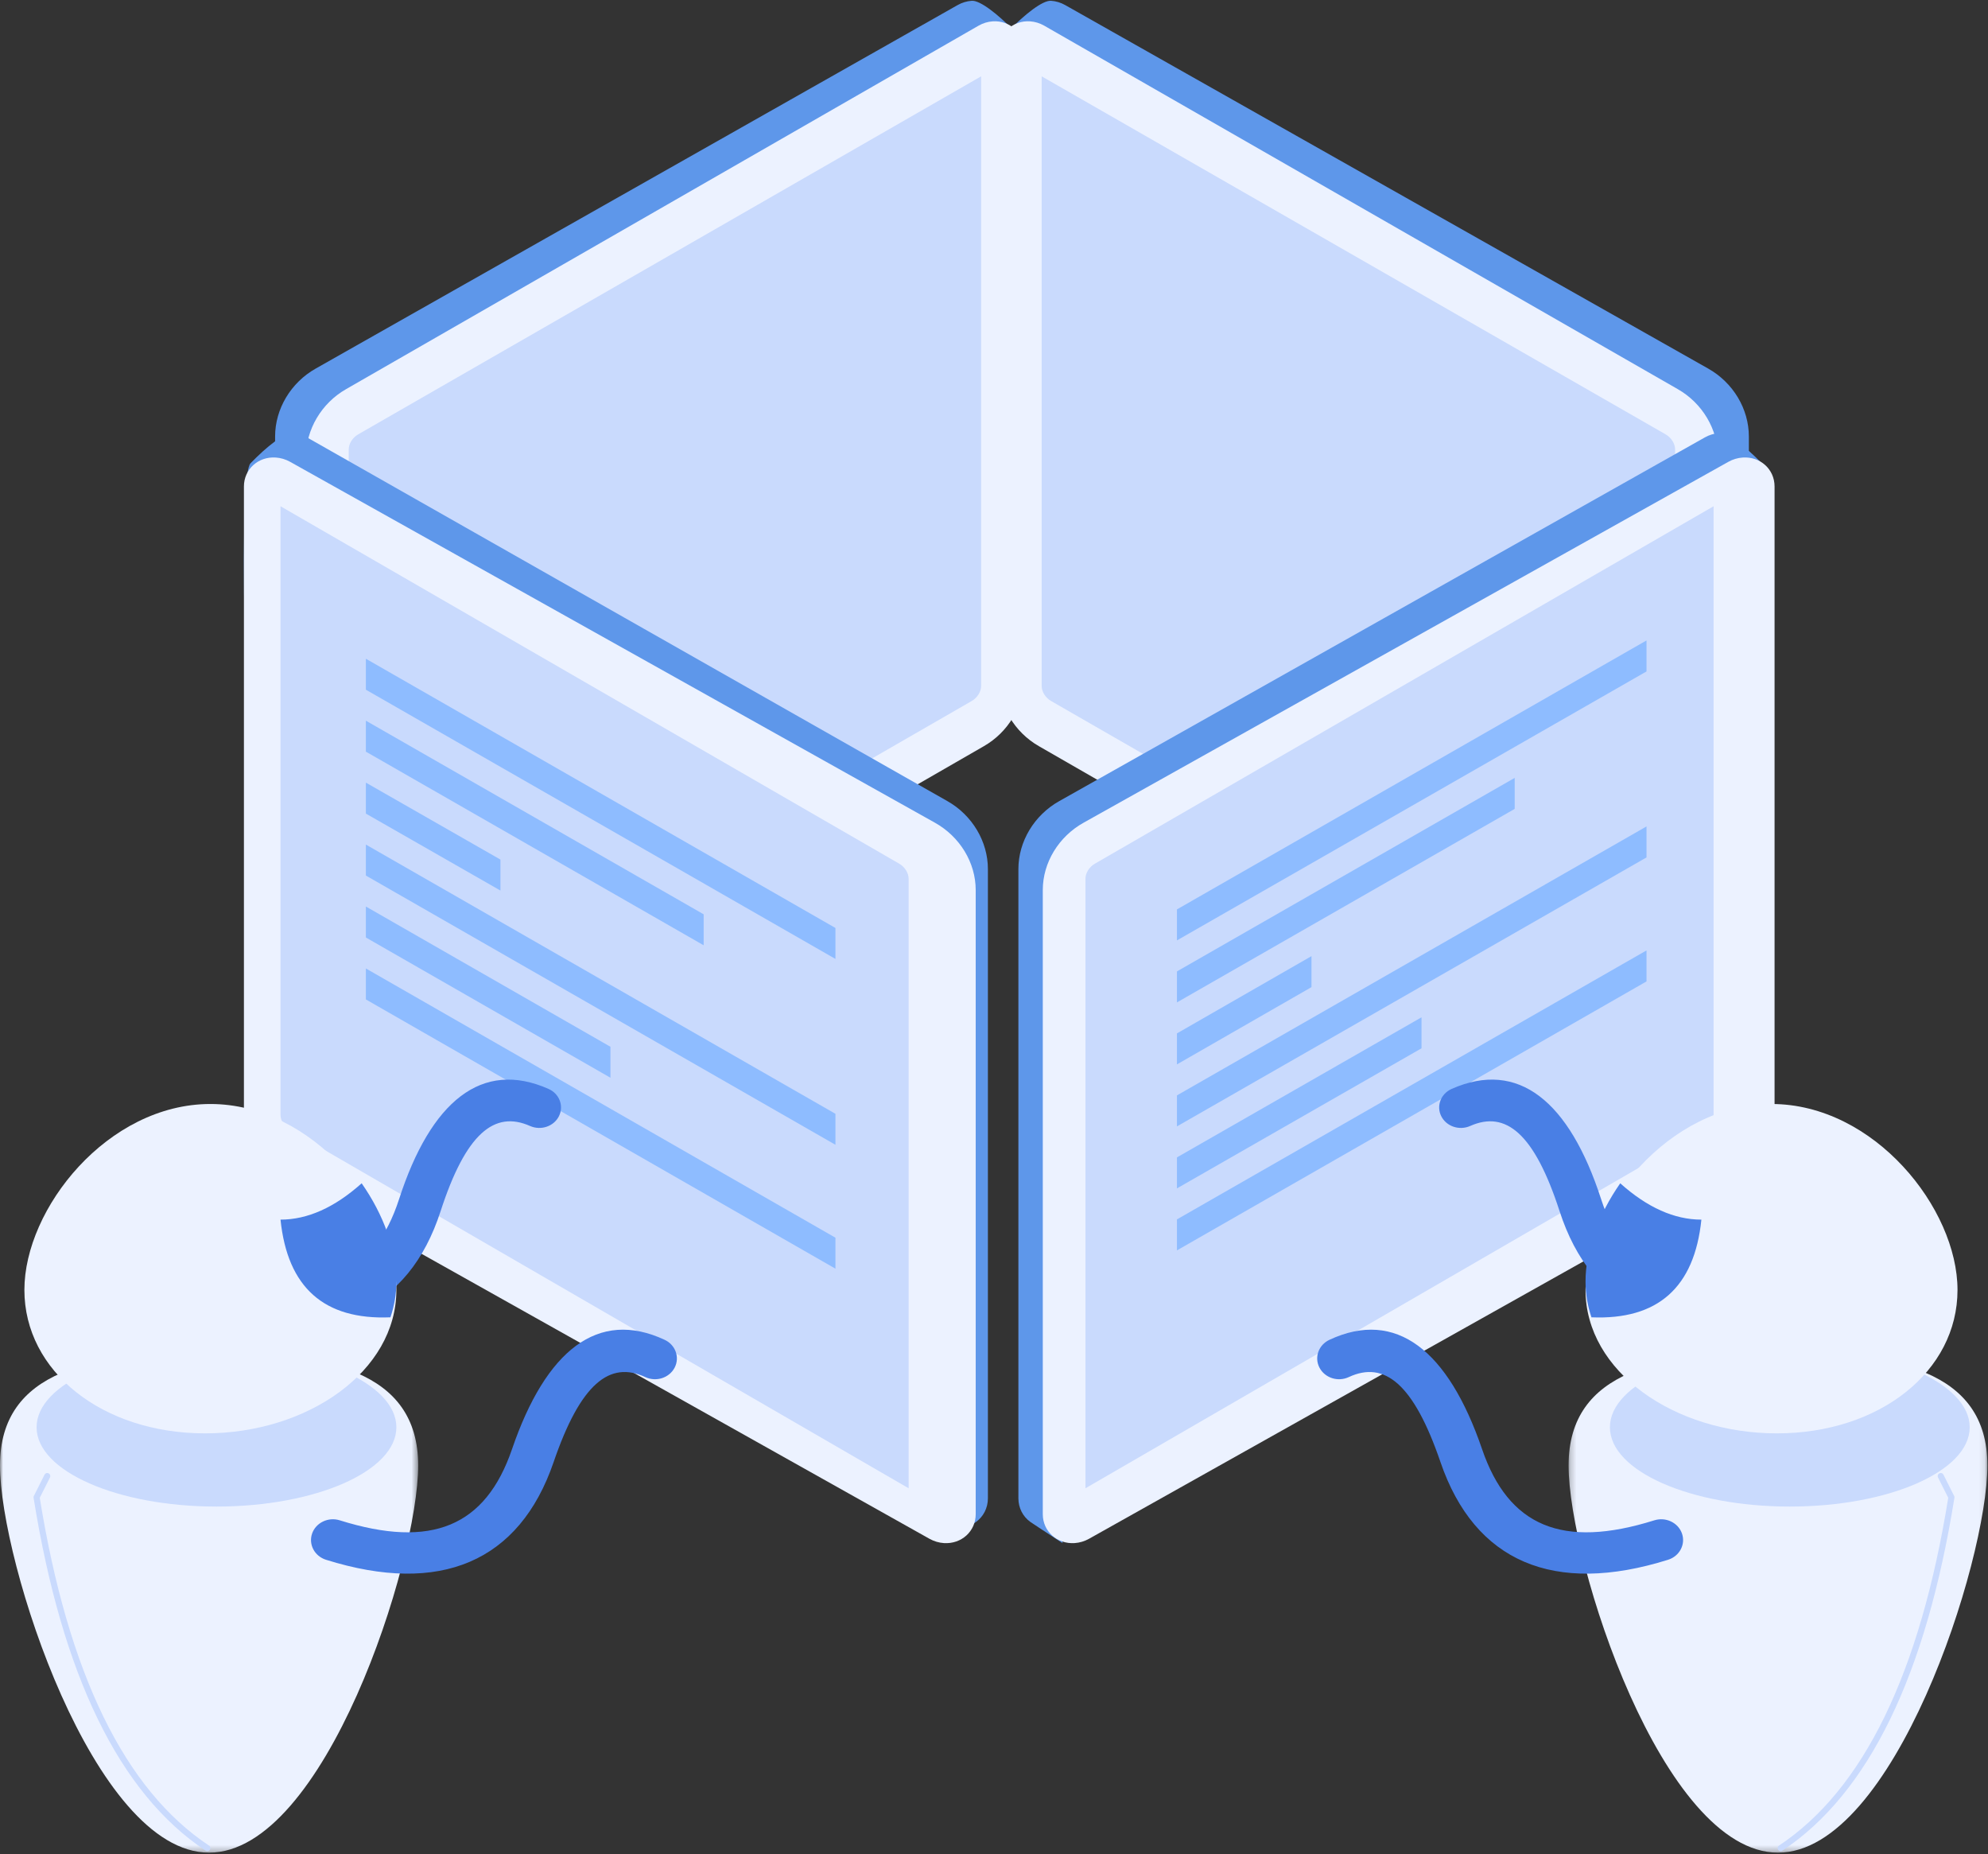 <?xml version="1.0" encoding="UTF-8"?>
<svg width="326px" height="304px" viewBox="0 0 326 304" version="1.1" xmlns="http://www.w3.org/2000/svg" xmlns:xlink="http://www.w3.org/1999/xlink">
    <rect x="0" y="0" width="326" height="304" fill="#333333" stroke="none"/>
    <!-- Generator: Sketch 52.1 (67048) - http://www.bohemiancoding.com/sketch -->
    <title>Group 61</title>
    <desc>Created with Sketch.</desc>
    <defs>
        <polygon id="path-1" points="0 0.743 68.573 0.743 68.573 82.74 0 82.74"></polygon>
        <polygon id="path-3" points="0.223 0.743 68.902 0.743 68.902 82.74 0.223 82.74"></polygon>
    </defs>
    <g id="Page-1" stroke="none" stroke-width="1" fill="none" fill-rule="evenodd">
        <g id="官网-呼吸疾病临床研究大数据平台-" transform="translate(-540, -4189)">
            <g id="Group-61" transform="translate(540, 4189)">
                <g id="Group-7" transform="translate(45, 0)">
                    <path d="M112.037,0.831 L6.778,60.422 C2.692,62.725 0.112,67.038 0.112,71.56 L0.112,174.646 C0.112,176.253 0.86,177.636 2.03,178.497 C2.242,178.654 4.006,179.82 7.319,181.998 C7.034,180.081 7.133,178.988 7.614,178.716 L112.876,118.98 C116.959,116.676 119.535,112.366 119.535,107.845 C122.615,41.292 123.202,7.032 121.294,5.07 C118.642,2.341 115.732,0.038 114.357,0.13 C113.552,0.184 112.757,0.425 112.037,0.831" id="Fill-1" fill="#5E97EA"></path>
                    <path d="M115.484,4.2 L11.766,63.791 C7.721,66.094 5.168,70.407 5.168,74.929 L5.168,178.015 C5.168,180.846 7.461,182.982 10.292,182.788 C11.09,182.734 11.877,182.493 12.592,182.086 L116.314,122.35 C120.355,120.045 122.904,115.736 122.904,111.214 L122.904,8.272 C122.904,5.442 120.611,3.306 117.78,3.5 C116.983,3.554 116.196,3.794 115.484,4.2" id="Fill-3" fill="#ECF2FF"></path>
                    <path d="M115.887,12.515 L115.887,112.48 C115.887,113.376 115.285,114.394 114.33,114.938 L12.186,173.774 L12.186,73.666 C12.186,72.77 12.789,71.753 13.743,71.209 L115.887,12.515 Z" id="Fill-5" fill="#C9DAFD"></path>
                </g>
                <g id="Group-14" transform="translate(163, 0)">
                    <path d="M11.674,0.831 L117.107,60.422 C121.201,62.725 123.785,67.038 123.785,71.56 L123.785,174.646 C123.785,176.253 123.034,177.636 121.863,178.497 C121.65,178.654 119.885,179.82 116.565,181.998 C116.85,180.081 116.752,178.988 116.271,178.716 L10.832,118.98 C6.744,116.676 4.164,112.366 4.164,107.845 C1.078,41.292 0.489,7.032 2.402,5.07 C5.056,2.341 7.973,0.038 9.348,0.13 C10.157,0.184 10.952,0.425 11.674,0.831" id="Fill-8" fill="#5E97EA"></path>
                    <path d="M8.221,4.2 L112.113,63.791 C116.163,66.094 118.722,70.407 118.722,74.929 L118.722,178.015 C118.722,180.846 116.422,182.982 113.588,182.788 C112.788,182.734 111.998,182.493 111.284,182.086 L7.389,122.35 C3.342,120.045 0.788,115.736 0.788,111.214 L0.788,8.272 C0.788,5.442 3.085,3.306 5.921,3.5 C6.719,3.554 7.507,3.794 8.221,4.2" id="Fill-10" fill="#ECF2FF"></path>
                    <path d="M7.817,12.515 L7.817,112.48 C7.817,113.376 8.42,114.394 9.377,114.938 L111.69,173.774 L111.69,73.666 C111.69,72.77 111.086,71.753 110.131,71.209 L7.817,12.515 Z" id="Fill-12" fill="#C9DAFD"></path>
                </g>
                <path d="M50.328,71.704 L155.349,131.337 C159.426,133.642 162,137.958 162,142.483 L162,245.643 C162,247.251 161.254,248.635 160.087,249.497 C159.875,249.654 158.115,250.82 154.81,253 C155.094,251.081 154.995,249.987 154.516,249.716 L49.491,189.937 C45.417,187.631 42.847,183.319 42.847,178.794 C39.774,112.194 39.189,77.91 41.092,75.946 C43.738,73.215 46.641,70.91 48.013,71.003 C48.816,71.057 49.61,71.298 50.328,71.704" id="Fill-15" fill="#5E97EA"></path>
                <path d="M47.563,75.708 L153.275,134.862 C157.398,137.149 160,141.43 160,145.918 L160,248.25 C160,251.06 157.663,253.18 154.778,252.988 C153.964,252.934 153.162,252.695 152.433,252.291 L46.716,192.992 C42.598,190.704 40,186.426 40,181.938 L40,79.75 C40,76.94 42.339,74.82 45.222,75.012 C46.035,75.066 46.837,75.305 47.563,75.708" id="Fill-17" fill="#ECF2FF"></path>
                <path d="M46,83 L46,182.804 C46,183.699 46.597,184.715 47.546,185.258 L149,244 L149,144.053 C149,143.158 148.401,142.142 147.454,141.599 L46,83 Z" id="Fill-19" fill="#C9DAFD"></path>
                <path d="M60,158.781 L137,202.922 L137,208 L60,163.859 L60,158.781 Z M60,148.625 L100.103,171.617 L100.103,176.695 L60,153.703 L60,148.625 Z M60,138.469 L137,182.609 L137,187.688 L60,143.547 L60,138.469 Z M60,128.312 L82.064,140.928 L82.064,146.006 L60,133.391 L60,128.312 Z M60,118.156 L115.388,149.901 L115.388,154.979 L60,123.234 L60,118.156 Z M60,108 L137,152.141 L137,157.219 L60,113.078 L60,108 Z" id="Fill-21" fill="#8EBCFF"></path>
                <path d="M279.587,71.704 L173.707,131.337 C169.595,133.642 167,137.958 167,142.483 L167,245.643 C167,247.251 167.754,248.635 168.93,249.497 C169.144,249.654 170.917,250.82 174.251,253 C173.964,251.081 174.063,249.987 174.546,249.716 L280.433,189.937 C284.538,187.631 287.129,183.319 287.129,178.794 C290.227,112.194 290.819,77.91 288.899,75.946 C286.233,73.215 283.304,70.91 281.922,71.003 C281.111,71.057 280.312,71.298 279.587,71.704" id="Fill-23" fill="#5E97EA"></path>
                <path d="M283.437,75.708 L177.725,134.862 C173.603,137.149 171,141.43 171,145.918 L171,248.25 C171,251.06 173.341,253.18 176.224,252.988 C177.038,252.934 177.842,252.695 178.568,252.291 L284.284,192.992 C288.402,190.704 291,186.426 291,181.938 L291,79.75 C291,76.94 288.663,74.82 285.778,75.012 C284.965,75.066 284.163,75.305 283.437,75.708" id="Fill-25" fill="#ECF2FF"></path>
                <path d="M281,83 L281,182.804 C281,183.699 280.403,184.715 279.454,185.258 L178,244 L178,144.053 C178,143.158 178.599,142.142 179.546,141.599 L281,83 Z" id="Fill-27" fill="#C9DAFD"></path>
                <path d="M193,199.918 L270,155.822 L270,160.904 L193,205 L193,199.918 Z M193,189.754 L233.103,166.789 L233.103,171.871 L193,194.836 L193,189.754 Z M193,179.589 L270,135.493 L270,140.575 L193,184.671 L193,179.589 Z M193,169.425 L215.063,156.757 L215.063,161.839 L193,174.507 L193,169.425 Z M193,159.261 L248.387,127.533 L248.387,132.615 L193,164.343 L193,159.261 Z M193,149.096 L270,105 L270,110.082 L193,154.178 L193,149.096 Z" id="Fill-29" fill="#8EBCFF"></path>
                <g id="Group-33" transform="translate(0, 221)">
                    <mask id="mask-2" fill="white">
                        <use xlink:href="#path-1"></use>
                    </mask>
                    <g id="Clip-32"></g>
                    <path d="M34.286,82.741 C53.223,82.741 68.573,34.993 68.573,19.267 C68.573,3.54 53.223,0.743 34.286,0.743 C15.35,0.743 0,3.54 0,19.267 C0,34.993 15.35,82.741 34.286,82.741" id="Fill-31" fill="#ECF2FF" mask="url(#mask-2)"></path>
                </g>
                <path d="M34,303 C20,293.705 10.665,274.534 6,245.483 L7.749,242" id="Stroke-34" stroke="#C9DAFD" stroke-linecap="round" stroke-linejoin="round"></path>
                <path d="M53.464,255.724 C72.169,261.585 85.181,256.089 90.792,239.689 C95.184,226.854 99.978,223.045 105.825,225.775 C107.604,226.605 109.755,225.91 110.631,224.222 C111.505,222.535 110.773,220.493 108.994,219.663 C98.075,214.565 89.514,221.368 83.964,237.585 C79.634,250.241 70.787,253.978 55.716,249.255 C53.833,248.666 51.803,249.636 51.181,251.421 C50.561,253.207 51.582,255.134 53.464,255.724" id="Fill-36" fill="#497FE5"></path>
                <path d="M35.505,214.971 C54.175,220.441 66.986,214.812 72.256,198.561 C76.38,185.842 81.068,182.009 86.92,184.605 C88.7,185.393 90.823,184.674 91.66,182.995 C92.498,181.318 91.733,179.318 89.953,178.528 C79.024,173.685 70.653,180.528 65.442,196.599 C61.376,209.14 52.664,212.968 37.621,208.56 C35.742,208.011 33.746,208.999 33.161,210.769 C32.578,212.539 33.627,214.42 35.505,214.971" id="Fill-38" fill="#497FE5"></path>
                <path d="M35.5,247 C51.792,247 65,241.18 65,234 C65,226.82 51.792,221 35.5,221 C19.208,221 6,226.82 6,234 C6,241.18 19.208,247 35.5,247" id="Fill-40" fill="#C9DAFD"></path>
                <path d="M33.628,235 C50.474,235 65,224.836 65,211.485 C65,198.133 51.344,181 34.499,181 C17.656,181 4,198.133 4,211.485 C4,224.836 16.783,235 33.628,235" id="Fill-42" fill="#ECF2FF"></path>
                <path d="M65,210.127 C65,204.916 62.894,199.136 59.306,194 C54.871,197.971 50.436,199.957 46,199.957 C47.144,211.09 53.15,216.429 64.024,215.973 C64.66,214.112 65,212.156 65,210.127" id="Fill-44" fill="#497FE5"></path>
                <g id="Group-48" transform="translate(257, 221)">
                    <mask id="mask-4" fill="white">
                        <use xlink:href="#path-3"></use>
                    </mask>
                    <g id="Clip-47"></g>
                    <path d="M34.563,82.741 C15.597,82.741 0.223,34.993 0.223,19.267 C0.223,3.54 15.597,0.743 34.563,0.743 C53.528,0.743 68.902,3.54 68.902,19.267 C68.902,34.993 53.528,82.741 34.563,82.741" id="Fill-46" fill="#ECF2FF" mask="url(#mask-4)"></path>
                </g>
                <path d="M292,303 C305.999,293.705 315.334,274.534 320,245.483 L318.25,242" id="Stroke-49" stroke="#C9DAFD" stroke-linecap="round" stroke-linejoin="round"></path>
                <path d="M273.535,255.724 C254.83,261.585 241.819,256.089 236.209,239.689 C231.817,226.854 227.023,223.045 221.174,225.775 C219.395,226.605 217.246,225.91 216.37,224.222 C215.494,222.535 216.227,220.493 218.005,219.663 C228.926,214.565 237.487,221.368 243.035,237.585 C247.367,250.241 256.213,253.978 271.283,249.255 C273.168,248.666 275.198,249.636 275.818,251.421 C276.44,253.207 275.418,255.134 273.535,255.724" id="Fill-51" fill="#497FE5"></path>
                <path d="M292.494,214.971 C273.824,220.441 261.013,214.812 255.743,198.561 C251.619,185.842 246.932,182.009 241.08,184.605 C239.298,185.393 237.177,184.674 236.34,182.995 C235.502,181.318 236.267,179.318 238.047,178.528 C248.976,173.685 257.347,180.528 262.557,196.599 C266.623,209.14 275.337,212.968 290.38,208.56 C292.257,208.011 294.253,208.999 294.838,210.769 C295.423,212.539 294.374,214.42 292.494,214.971" id="Fill-53" fill="#497FE5"></path>
                <path d="M293.5,247 C277.208,247 264,241.18 264,234 C264,226.82 277.208,221 293.5,221 C309.792,221 323,226.82 323,234 C323,241.18 309.792,247 293.5,247" id="Fill-55" fill="#C9DAFD"></path>
                <path d="M291.372,235 C274.526,235 260,224.836 260,211.485 C260,198.133 273.656,181 290.501,181 C307.344,181 321,198.133 321,211.485 C321,224.836 308.217,235 291.372,235" id="Fill-57" fill="#ECF2FF"></path>
                <path d="M260,210.127 C260,204.916 262.106,199.136 265.693,194 C270.13,197.971 274.565,199.957 279,199.957 C277.858,211.09 271.849,216.429 260.974,215.973 C260.338,214.112 260,212.156 260,210.127" id="Fill-59" fill="#497FE5"></path>
            </g>
        </g>
    </g>
</svg>